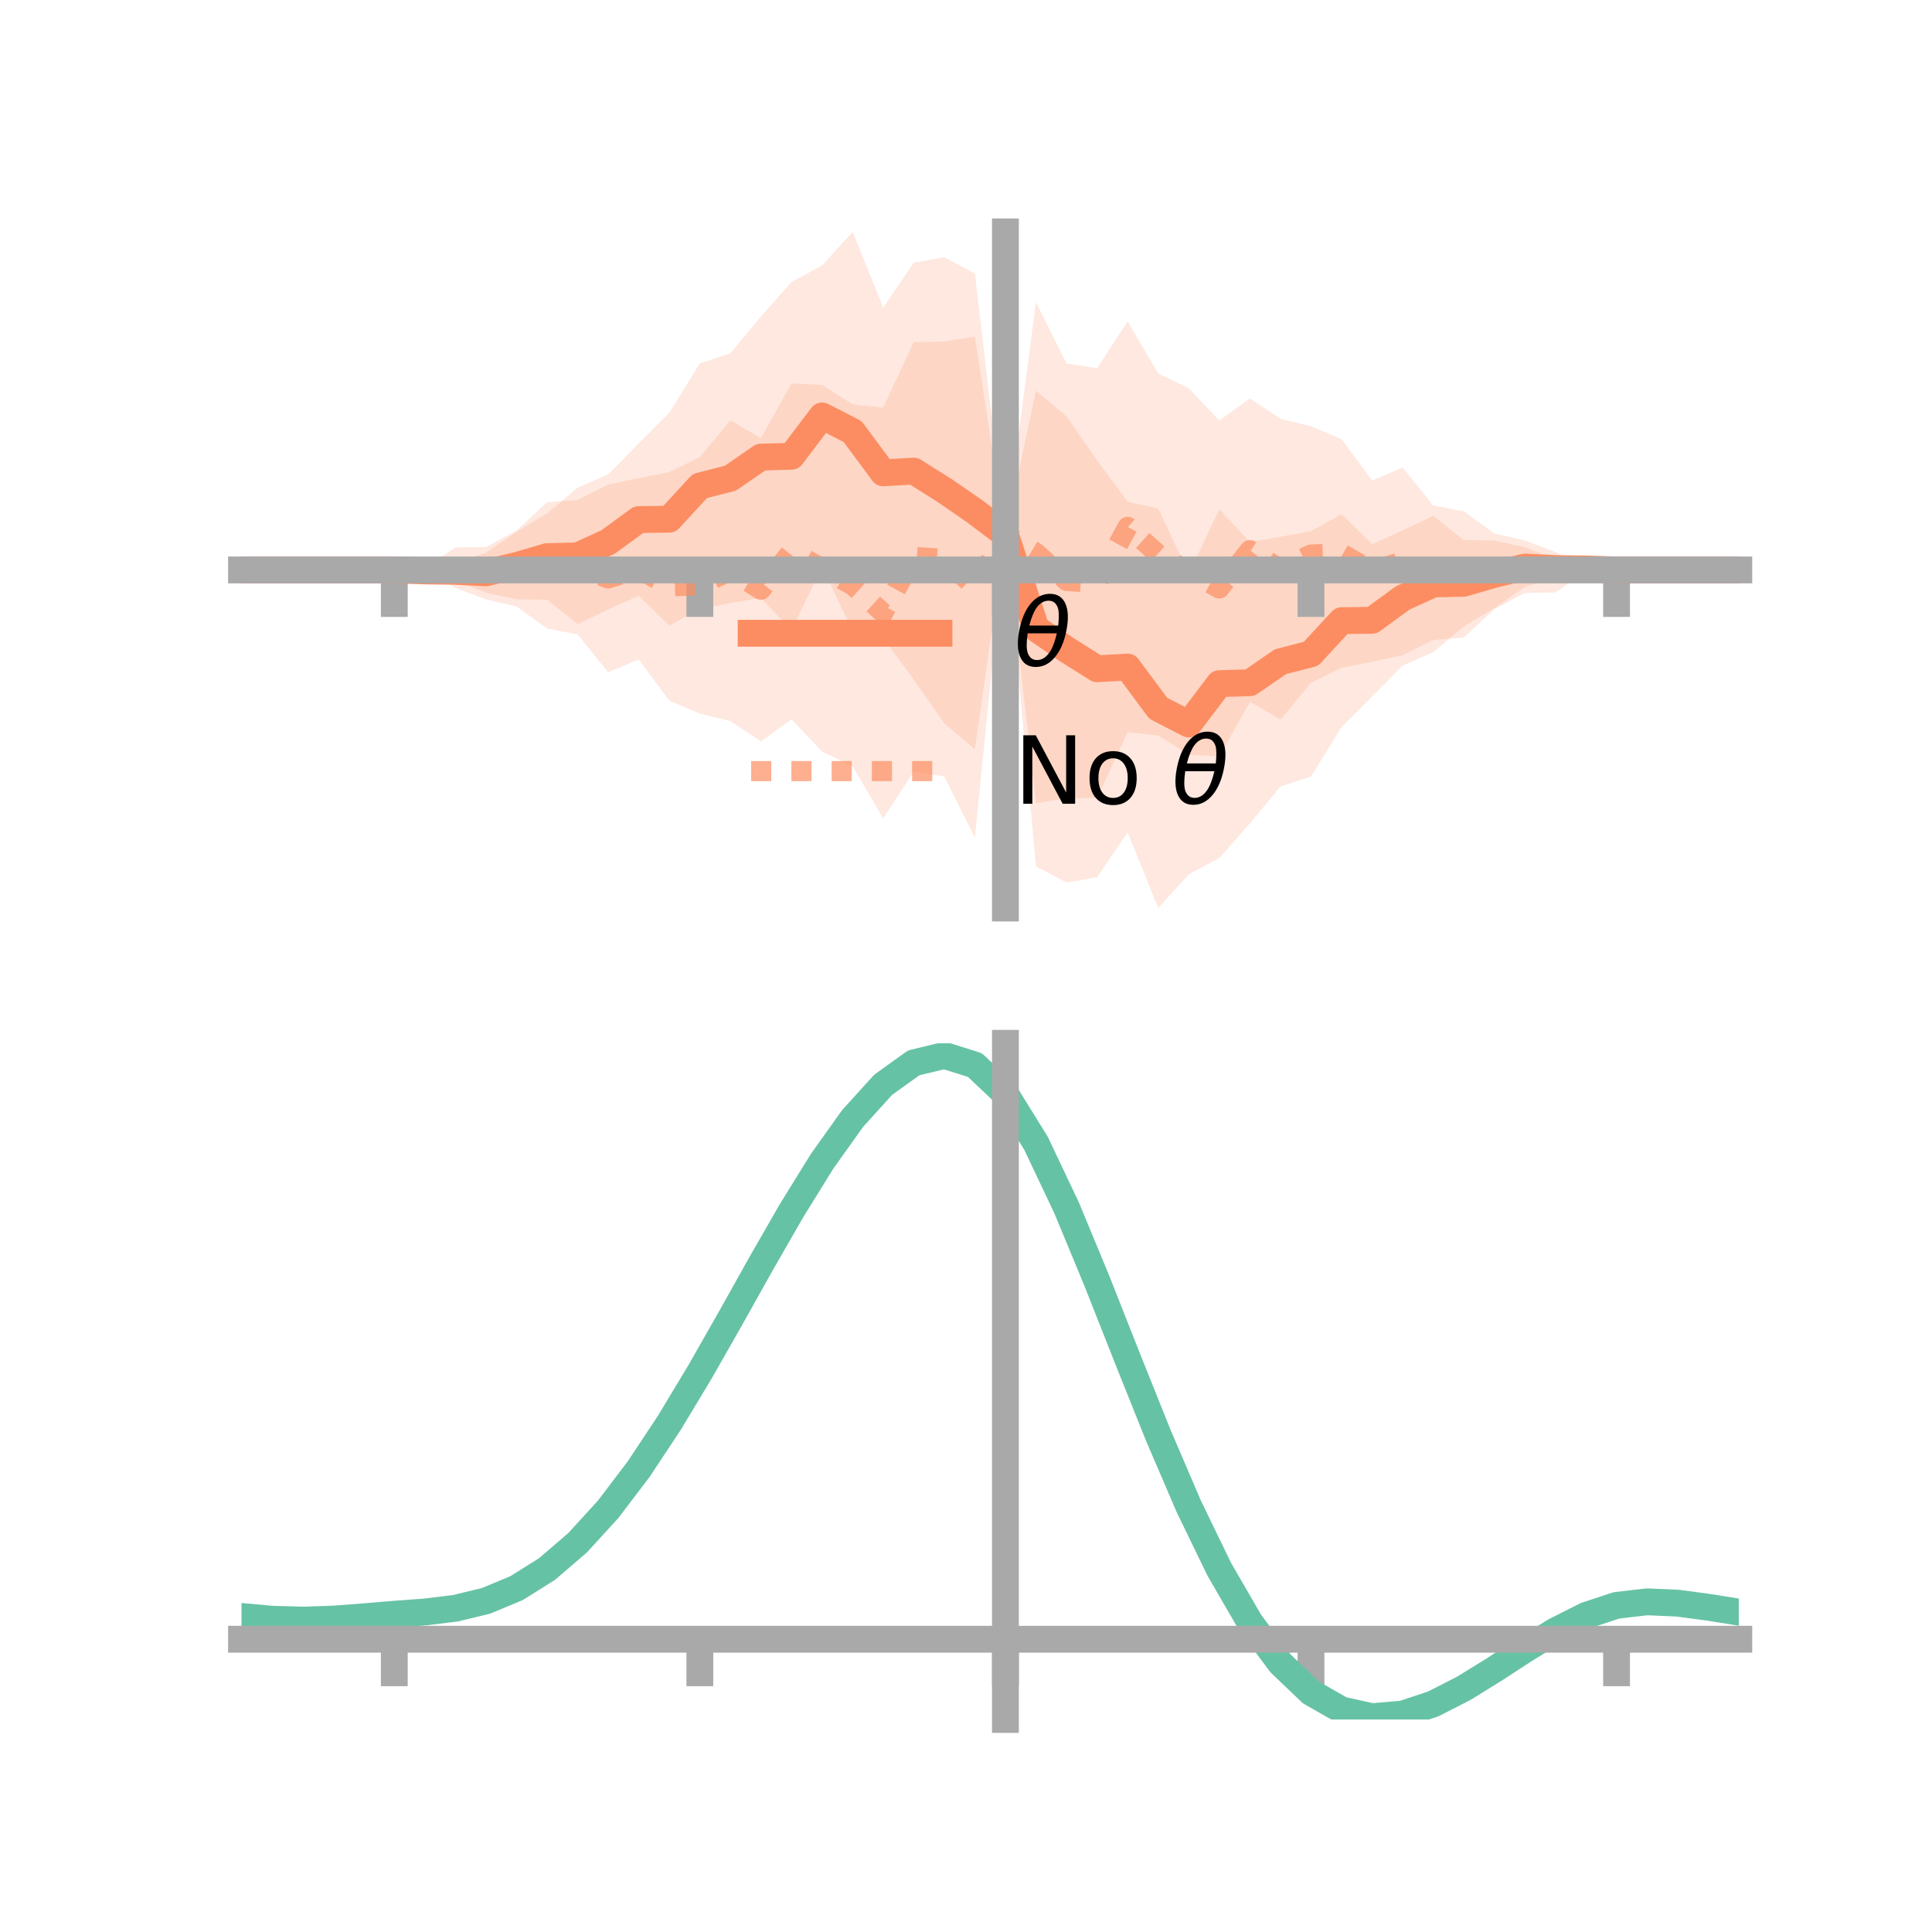 <?xml version="1.0" encoding="utf-8" standalone="no"?>
<!DOCTYPE svg PUBLIC "-//W3C//DTD SVG 1.1//EN"
  "http://www.w3.org/Graphics/SVG/1.1/DTD/svg11.dtd">
<!-- Created with matplotlib (https://matplotlib.org/) -->
<svg height="144pt" version="1.1" viewBox="0 0 144 144" width="144pt" xmlns="http://www.w3.org/2000/svg" xmlns:xlink="http://www.w3.org/1999/xlink">
 <defs>
  <style type="text/css">*{stroke-linecap:butt;stroke-linejoin:round;}</style>
 </defs>
 <g id="figure_1">
  <g id="patch_1">
   <path d="M 0 144 
L 144 144 
L 144 0 
L 0 0 
z
" style="fill:none;"/>
  </g>
  <g id="axes_1">
   <g id="patch_2">
    <path d="M 18 67.68 
L 129.6 67.68 
L 129.6 17.28 
L 18 17.28 
z
" style="fill:none;"/>
   </g>
   <g id="PolyCollection_1">
    <path clip-path="url(#p0ba833e2e3)" d="M 18 42.48 
L 18 42.48 
L 20.278 42.48 
L 22.555 42.48 
L 24.833 42.48 
L 27.11 42.48 
L 29.388 42.48 
L 31.665 42.073 
L 33.943 41.905 
L 36.22 41.217 
L 38.498 39.635 
L 40.776 38.273 
L 43.053 36.352 
L 45.331 35.357 
L 47.608 33.053 
L 49.886 30.767 
L 52.163 27.081 
L 54.441 26.338 
L 56.718 23.585 
L 58.996 21.017 
L 61.273 19.79 
L 63.551 17.28 
L 65.829 22.926 
L 68.106 19.579 
L 70.384 19.179 
L 72.661 20.392 
L 74.939 39.837 
L 77.216 29.118 
L 79.494 31.047 
L 81.771 34.313 
L 84.049 37.402 
L 86.327 37.904 
L 88.604 42.75 
L 90.882 37.963 
L 93.159 40.402 
L 95.437 40.013 
L 97.714 39.588 
L 99.992 38.331 
L 102.269 40.559 
L 104.547 39.534 
L 106.824 38.447 
L 109.102 40.256 
L 111.38 40.287 
L 113.657 40.787 
L 115.935 41.699 
L 118.212 41.928 
L 120.49 42.48 
L 122.767 42.48 
L 125.045 42.48 
L 127.322 42.48 
L 129.6 42.48 
L 129.6 42.48 
L 129.6 42.48 
L 127.322 42.48 
L 125.045 42.48 
L 122.767 42.48 
L 120.49 42.48 
L 118.212 42.887 
L 115.935 43.055 
L 113.657 43.743 
L 111.38 45.325 
L 109.102 46.687 
L 106.824 48.608 
L 104.547 49.603 
L 102.269 51.907 
L 99.992 54.193 
L 97.714 57.879 
L 95.437 58.622 
L 93.159 61.375 
L 90.882 63.943 
L 88.604 65.17 
L 86.327 67.68 
L 84.049 62.034 
L 81.771 65.381 
L 79.494 65.781 
L 77.216 64.568 
L 74.939 39.837 
L 72.661 55.842 
L 70.384 53.913 
L 68.106 50.647 
L 65.829 47.558 
L 63.551 47.056 
L 61.273 42.21 
L 58.996 46.997 
L 56.718 44.558 
L 54.441 44.947 
L 52.163 45.372 
L 49.886 46.629 
L 47.608 44.401 
L 45.331 45.426 
L 43.053 46.513 
L 40.776 44.704 
L 38.498 44.673 
L 36.22 44.173 
L 33.943 43.261 
L 31.665 43.032 
L 29.388 42.48 
L 27.11 42.48 
L 24.833 42.48 
L 22.555 42.48 
L 20.278 42.48 
L 18 42.48 
z
" style="fill:#fc8d62;fill-opacity:0.2;"/>
   </g>
   <g id="PolyCollection_2">
    <path clip-path="url(#p0ba833e2e3)" d="M 18 42.48 
L 18 42.48 
L 20.278 42.48 
L 22.555 42.48 
L 24.833 42.48 
L 27.11 42.48 
L 29.388 42.48 
L 31.665 42.359 
L 33.943 40.8 
L 36.22 40.774 
L 38.498 39.551 
L 40.776 37.435 
L 43.053 37.268 
L 45.331 36.118 
L 47.608 35.644 
L 49.886 35.186 
L 52.163 34.067 
L 54.441 31.339 
L 56.718 32.657 
L 58.996 28.585 
L 61.273 28.7 
L 63.551 30.144 
L 65.829 30.384 
L 68.106 25.501 
L 70.384 25.46 
L 72.661 25.092 
L 74.939 39.837 
L 77.216 22.528 
L 79.494 27.09 
L 81.771 27.448 
L 84.049 23.961 
L 86.327 27.841 
L 88.604 28.945 
L 90.882 31.347 
L 93.159 29.702 
L 95.437 31.216 
L 97.714 31.771 
L 99.992 32.736 
L 102.269 35.806 
L 104.547 34.853 
L 106.824 37.677 
L 109.102 38.109 
L 111.38 39.761 
L 113.657 40.286 
L 115.935 41.145 
L 118.212 42.389 
L 120.49 42.48 
L 122.767 42.48 
L 125.045 42.48 
L 127.322 42.48 
L 129.6 42.48 
L 129.6 42.48 
L 129.6 42.48 
L 127.322 42.48 
L 125.045 42.48 
L 122.767 42.48 
L 120.49 42.48 
L 118.212 42.601 
L 115.935 44.16 
L 113.657 44.186 
L 111.38 45.409 
L 109.102 47.525 
L 106.824 47.692 
L 104.547 48.842 
L 102.269 49.316 
L 99.992 49.774 
L 97.714 50.893 
L 95.437 53.621 
L 93.159 52.303 
L 90.882 56.375 
L 88.604 56.26 
L 86.327 54.816 
L 84.049 54.576 
L 81.771 59.459 
L 79.494 59.499 
L 77.216 59.868 
L 74.939 39.837 
L 72.661 62.432 
L 70.384 57.87 
L 68.106 57.512 
L 65.829 60.999 
L 63.551 57.119 
L 61.273 56.015 
L 58.996 53.613 
L 56.718 55.258 
L 54.441 53.744 
L 52.163 53.189 
L 49.886 52.224 
L 47.608 49.154 
L 45.331 50.107 
L 43.053 47.283 
L 40.776 46.851 
L 38.498 45.199 
L 36.22 44.674 
L 33.943 43.815 
L 31.665 42.571 
L 29.388 42.48 
L 27.11 42.48 
L 24.833 42.48 
L 22.555 42.48 
L 20.278 42.48 
L 18 42.48 
z
" style="fill:#fc8d62;fill-opacity:0.2;"/>
   </g>
   <g id="matplotlib.axis_1">
    <g id="xtick_1">
     <g id="line2d_1">
      <defs>
       <path d="M 0 0 
L 0 3.5 
" id="mbc87f83b91" style="stroke:#a9a9a9;stroke-width:2;"/>
      </defs>
      <g>
       <use style="fill:#a9a9a9;stroke:#a9a9a9;stroke-width:2;" x="29.388" xlink:href="#mbc87f83b91" y="42.48"/>
      </g>
     </g>
    </g>
    <g id="xtick_2">
     <g id="line2d_2">
      <g>
       <use style="fill:#a9a9a9;stroke:#a9a9a9;stroke-width:2;" x="52.163" xlink:href="#mbc87f83b91" y="42.48"/>
      </g>
     </g>
    </g>
    <g id="xtick_3">
     <g id="line2d_3">
      <g>
       <use style="fill:#a9a9a9;stroke:#a9a9a9;stroke-width:2;" x="74.939" xlink:href="#mbc87f83b91" y="42.48"/>
      </g>
     </g>
    </g>
    <g id="xtick_4">
     <g id="line2d_4">
      <g>
       <use style="fill:#a9a9a9;stroke:#a9a9a9;stroke-width:2;" x="97.714" xlink:href="#mbc87f83b91" y="42.48"/>
      </g>
     </g>
    </g>
    <g id="xtick_5">
     <g id="line2d_5">
      <g>
       <use style="fill:#a9a9a9;stroke:#a9a9a9;stroke-width:2;" x="120.49" xlink:href="#mbc87f83b91" y="42.48"/>
      </g>
     </g>
    </g>
   </g>
   <g id="matplotlib.axis_2"/>
   <g id="line2d_6">
    <path clip-path="url(#p0ba833e2e3)" d="M 18 42.48 
L 20.278 42.48 
L 22.555 42.48 
L 24.833 42.48 
L 27.11 42.48 
L 29.388 42.48 
L 31.665 42.553 
L 33.943 42.583 
L 36.22 42.695 
L 38.498 42.154 
L 40.776 41.488 
L 43.053 41.432 
L 45.331 40.392 
L 47.608 38.727 
L 49.886 38.698 
L 52.163 36.226 
L 54.441 35.642 
L 56.718 34.071 
L 58.996 34.007 
L 61.273 31 
L 63.551 32.168 
L 65.829 35.242 
L 68.106 35.113 
L 70.384 36.546 
L 72.661 38.117 
L 74.939 39.837 
L 77.216 46.843 
L 79.494 48.414 
L 81.771 49.847 
L 84.049 49.718 
L 86.327 52.792 
L 88.604 53.96 
L 90.882 50.953 
L 93.159 50.889 
L 95.437 49.318 
L 97.714 48.734 
L 99.992 46.262 
L 102.269 46.233 
L 104.547 44.568 
L 106.824 43.528 
L 109.102 43.472 
L 111.38 42.806 
L 113.657 42.265 
L 115.935 42.377 
L 118.212 42.407 
L 120.49 42.48 
L 122.767 42.48 
L 125.045 42.48 
L 127.322 42.48 
L 129.6 42.48 
" style="fill:none;stroke:#fc8d62;stroke-linecap:square;stroke-width:2;"/>
   </g>
   <g id="line2d_7">
    <path clip-path="url(#p0ba833e2e3)" d="M 18 42.48 
L 20.278 42.48 
L 22.555 42.48 
L 24.833 42.48 
L 27.11 42.48 
L 29.388 42.48 
L 31.665 42.465 
L 33.943 42.307 
L 36.22 42.724 
L 38.498 42.375 
L 40.776 42.143 
L 43.053 42.275 
L 45.331 43.113 
L 47.608 42.399 
L 49.886 43.705 
L 52.163 43.628 
L 54.441 42.541 
L 56.718 43.957 
L 58.996 41.099 
L 61.273 42.358 
L 63.551 43.632 
L 65.829 45.692 
L 68.106 41.506 
L 70.384 41.665 
L 72.661 43.762 
L 74.939 39.837 
L 77.216 41.198 
L 79.494 43.295 
L 81.771 43.454 
L 84.049 39.268 
L 86.327 41.328 
L 88.604 42.602 
L 90.882 43.861 
L 93.159 41.003 
L 95.437 42.419 
L 97.714 41.332 
L 99.992 41.255 
L 102.269 42.561 
L 104.547 41.847 
L 106.824 42.685 
L 109.102 42.817 
L 111.38 42.585 
L 113.657 42.236 
L 115.935 42.653 
L 118.212 42.495 
L 120.49 42.48 
L 122.767 42.48 
L 125.045 42.48 
L 127.322 42.48 
L 129.6 42.48 
" style="fill:none;stroke:#fc8d62;stroke-dasharray:1.5,1.5;stroke-dashoffset:0;stroke-opacity:0.7;stroke-width:1.5;"/>
   </g>
   <g id="patch_3">
    <path d="M 74.939 67.68 
L 74.939 17.28 
" style="fill:none;stroke:#a9a9a9;stroke-linecap:square;stroke-linejoin:miter;stroke-width:2;"/>
   </g>
   <g id="patch_4">
    <path d="M 129.6 67.68 
L 129.6 17.28 
" style="fill:none;"/>
   </g>
   <g id="patch_5">
    <path d="M 18 42.48 
L 129.6 42.48 
" style="fill:none;stroke:#a9a9a9;stroke-linecap:square;stroke-linejoin:miter;stroke-width:2;"/>
   </g>
   <g id="patch_6">
    <path d="M 18 17.28 
L 129.6 17.28 
" style="fill:none;"/>
   </g>
   <g id="legend_1">
    <g id="line2d_8">
     <path d="M 55.985 47.2 
L 69.985 47.2 
" style="fill:none;stroke:#fc8d62;stroke-linecap:square;stroke-width:2;"/>
    </g>
    <g id="line2d_9"/>
    <g id="text_1">
     <!-- $\theta$ -->
     <g transform="translate(75.585 49.65)scale(0.07 -0.07)">
      <defs>
       <path d="M 45.516 34.672 
L 14.453 34.672 
Q 12.359 20.062 14.5 13.875 
Q 17.188 6.25 24.469 6.25 
Q 31.781 6.25 37.359 13.922 
Q 42.234 20.656 45.516 34.672 
z
M 47.016 42.969 
Q 48.344 56.844 46.625 61.719 
Q 43.953 69.438 36.766 69.438 
Q 29.297 69.438 23.828 61.812 
Q 19.531 55.672 16.156 42.969 
z
M 38.188 76.766 
Q 49.906 76.766 54.594 66.406 
Q 59.281 56.109 55.719 37.844 
Q 52.203 19.625 43.453 9.281 
Q 34.766 -1.125 23.047 -1.125 
Q 11.281 -1.125 6.641 9.281 
Q 2 19.625 5.516 37.844 
Q 9.078 56.109 17.719 66.406 
Q 26.422 76.766 38.188 76.766 
z
" id="DejaVuSans-Oblique-952"/>
      </defs>
      <use transform="translate(0 0.234)" xlink:href="#DejaVuSans-Oblique-952"/>
     </g>
    </g>
    <g id="line2d_10">
     <path d="M 55.985 57.474 
L 69.985 57.474 
" style="fill:none;stroke:#fc8d62;stroke-dasharray:1.5,1.5;stroke-dashoffset:0;stroke-opacity:0.7;stroke-width:1.5;"/>
    </g>
    <g id="line2d_11"/>
    <g id="text_2">
     <!-- No $\theta$ -->
     <g transform="translate(75.585 59.924)scale(0.07 -0.07)">
      <defs>
       <path d="M 9.812 72.906 
L 23.094 72.906 
L 55.422 11.922 
L 55.422 72.906 
L 64.984 72.906 
L 64.984 0 
L 51.703 0 
L 19.391 60.984 
L 19.391 0 
L 9.812 0 
z
" id="DejaVuSans-78"/>
       <path d="M 30.609 48.391 
Q 23.391 48.391 19.188 42.75 
Q 14.984 37.109 14.984 27.297 
Q 14.984 17.484 19.156 11.844 
Q 23.344 6.203 30.609 6.203 
Q 37.797 6.203 41.984 11.859 
Q 46.188 17.531 46.188 27.297 
Q 46.188 37.016 41.984 42.703 
Q 37.797 48.391 30.609 48.391 
z
M 30.609 56 
Q 42.328 56 49.016 48.375 
Q 55.719 40.766 55.719 27.297 
Q 55.719 13.875 49.016 6.219 
Q 42.328 -1.422 30.609 -1.422 
Q 18.844 -1.422 12.172 6.219 
Q 5.516 13.875 5.516 27.297 
Q 5.516 40.766 12.172 48.375 
Q 18.844 56 30.609 56 
z
" id="DejaVuSans-111"/>
       <path id="DejaVuSans-32"/>
      </defs>
      <use transform="translate(0 0.234)" xlink:href="#DejaVuSans-78"/>
      <use transform="translate(74.805 0.234)" xlink:href="#DejaVuSans-111"/>
      <use transform="translate(135.986 0.234)" xlink:href="#DejaVuSans-32"/>
      <use transform="translate(167.773 0.234)" xlink:href="#DejaVuSans-Oblique-952"/>
     </g>
    </g>
   </g>
  </g>
  <g id="axes_2">
   <g id="patch_7">
    <path d="M 18 128.16 
L 129.6 128.16 
L 129.6 77.76 
L 18 77.76 
z
" style="fill:none;"/>
   </g>
   <g id="PolyCollection_3">
    <path clip-path="url(#p2cefee5e63)" d="M 18 120.52 
L 18 120.442 
L 20.278 120.66 
L 22.555 120.723 
L 24.833 120.64 
L 27.11 120.46 
L 29.388 120.26 
L 31.665 120.089 
L 33.943 119.806 
L 36.22 119.25 
L 38.498 118.293 
L 40.776 116.844 
L 43.053 114.851 
L 45.331 112.306 
L 47.608 109.24 
L 49.886 105.721 
L 52.163 101.852 
L 54.441 97.76 
L 56.718 93.602 
L 58.996 89.551 
L 61.273 85.797 
L 63.551 82.539 
L 65.829 79.979 
L 68.106 78.32 
L 70.384 77.76 
L 72.661 78.487 
L 74.939 80.669 
L 77.216 84.397 
L 79.494 89.271 
L 81.771 94.844 
L 84.049 100.699 
L 86.327 106.471 
L 88.604 111.859 
L 90.882 116.63 
L 93.159 120.619 
L 95.437 123.728 
L 97.714 125.925 
L 99.992 127.238 
L 102.269 127.744 
L 104.547 127.556 
L 106.824 126.812 
L 109.102 125.668 
L 111.38 124.285 
L 113.657 122.828 
L 115.935 121.455 
L 118.212 120.32 
L 120.49 119.572 
L 122.767 119.311 
L 125.045 119.418 
L 127.322 119.73 
L 129.6 120.108 
L 129.6 120.211 
L 129.6 120.211 
L 127.322 119.858 
L 125.045 119.564 
L 122.767 119.468 
L 120.49 119.733 
L 118.212 120.488 
L 115.935 121.649 
L 113.657 123.066 
L 111.38 124.575 
L 109.102 126.006 
L 106.824 127.189 
L 104.547 127.958 
L 102.269 128.16 
L 99.992 127.664 
L 97.714 126.371 
L 95.437 124.219 
L 93.159 121.19 
L 90.882 117.317 
L 88.604 112.691 
L 86.327 107.465 
L 84.049 101.864 
L 81.771 96.177 
L 79.494 90.759 
L 77.216 86.018 
L 74.939 82.393 
L 72.661 80.276 
L 70.384 79.574 
L 68.106 80.118 
L 65.829 81.72 
L 63.551 84.187 
L 61.273 87.32 
L 58.996 90.922 
L 56.718 94.803 
L 54.441 98.781 
L 52.163 102.691 
L 49.886 106.386 
L 47.608 109.746 
L 45.331 112.677 
L 43.053 115.118 
L 40.776 117.041 
L 38.498 118.452 
L 36.22 119.391 
L 33.943 119.937 
L 31.665 120.21 
L 29.388 120.37 
L 27.11 120.554 
L 24.833 120.715 
L 22.555 120.782 
L 20.278 120.719 
L 18 120.52 
z
" style="fill:#66c2a5;fill-opacity:0.2;"/>
   </g>
   <g id="matplotlib.axis_3">
    <g id="xtick_6">
     <g id="line2d_12">
      <g>
       <use style="fill:#a9a9a9;stroke:#a9a9a9;stroke-width:2;" x="29.388" xlink:href="#mbc87f83b91" y="122.18"/>
      </g>
     </g>
    </g>
    <g id="xtick_7">
     <g id="line2d_13">
      <g>
       <use style="fill:#a9a9a9;stroke:#a9a9a9;stroke-width:2;" x="52.163" xlink:href="#mbc87f83b91" y="122.18"/>
      </g>
     </g>
    </g>
    <g id="xtick_8">
     <g id="line2d_14">
      <g>
       <use style="fill:#a9a9a9;stroke:#a9a9a9;stroke-width:2;" x="74.939" xlink:href="#mbc87f83b91" y="122.18"/>
      </g>
     </g>
    </g>
    <g id="xtick_9">
     <g id="line2d_15">
      <g>
       <use style="fill:#a9a9a9;stroke:#a9a9a9;stroke-width:2;" x="97.714" xlink:href="#mbc87f83b91" y="122.18"/>
      </g>
     </g>
    </g>
    <g id="xtick_10">
     <g id="line2d_16">
      <g>
       <use style="fill:#a9a9a9;stroke:#a9a9a9;stroke-width:2;" x="120.49" xlink:href="#mbc87f83b91" y="122.18"/>
      </g>
     </g>
    </g>
   </g>
   <g id="matplotlib.axis_4"/>
   <g id="line2d_17">
    <path clip-path="url(#p2cefee5e63)" d="M 18 120.481 
L 20.278 120.689 
L 22.555 120.753 
L 24.833 120.678 
L 27.11 120.507 
L 29.388 120.315 
L 31.665 120.149 
L 33.943 119.871 
L 36.22 119.32 
L 38.498 118.373 
L 40.776 116.943 
L 43.053 114.985 
L 45.331 112.491 
L 47.608 109.493 
L 49.886 106.053 
L 52.163 102.271 
L 54.441 98.271 
L 56.718 94.202 
L 58.996 90.237 
L 61.273 86.558 
L 63.551 83.363 
L 65.829 80.85 
L 68.106 79.219 
L 70.384 78.667 
L 72.661 79.381 
L 74.939 81.531 
L 77.216 85.208 
L 79.494 90.015 
L 81.771 95.511 
L 84.049 101.281 
L 86.327 106.968 
L 88.604 112.275 
L 90.882 116.974 
L 93.159 120.905 
L 95.437 123.973 
L 97.714 126.148 
L 99.992 127.451 
L 102.269 127.952 
L 104.547 127.757 
L 106.824 127.001 
L 109.102 125.837 
L 111.38 124.43 
L 113.657 122.947 
L 115.935 121.552 
L 118.212 120.404 
L 120.49 119.653 
L 122.767 119.39 
L 125.045 119.491 
L 127.322 119.794 
L 129.6 120.159 
" style="fill:none;stroke:#66c2a5;stroke-linecap:square;stroke-width:2;"/>
   </g>
   <g id="patch_8">
    <path d="M 74.939 128.16 
L 74.939 77.76 
" style="fill:none;stroke:#a9a9a9;stroke-linecap:square;stroke-linejoin:miter;stroke-width:2;"/>
   </g>
   <g id="patch_9">
    <path d="M 129.6 128.16 
L 129.6 77.76 
" style="fill:none;"/>
   </g>
   <g id="patch_10">
    <path d="M 18 122.18 
L 129.6 122.18 
" style="fill:none;stroke:#a9a9a9;stroke-linecap:square;stroke-linejoin:miter;stroke-width:2;"/>
   </g>
   <g id="patch_11">
    <path d="M 18 77.76 
L 129.6 77.76 
" style="fill:none;"/>
   </g>
  </g>
 </g>
 <defs>
  <clipPath id="p0ba833e2e3">
   <rect height="50.4" width="111.6" x="18" y="17.28"/>
  </clipPath>
  <clipPath id="p2cefee5e63">
   <rect height="50.4" width="111.6" x="18" y="77.76"/>
  </clipPath>
 </defs>
</svg>
